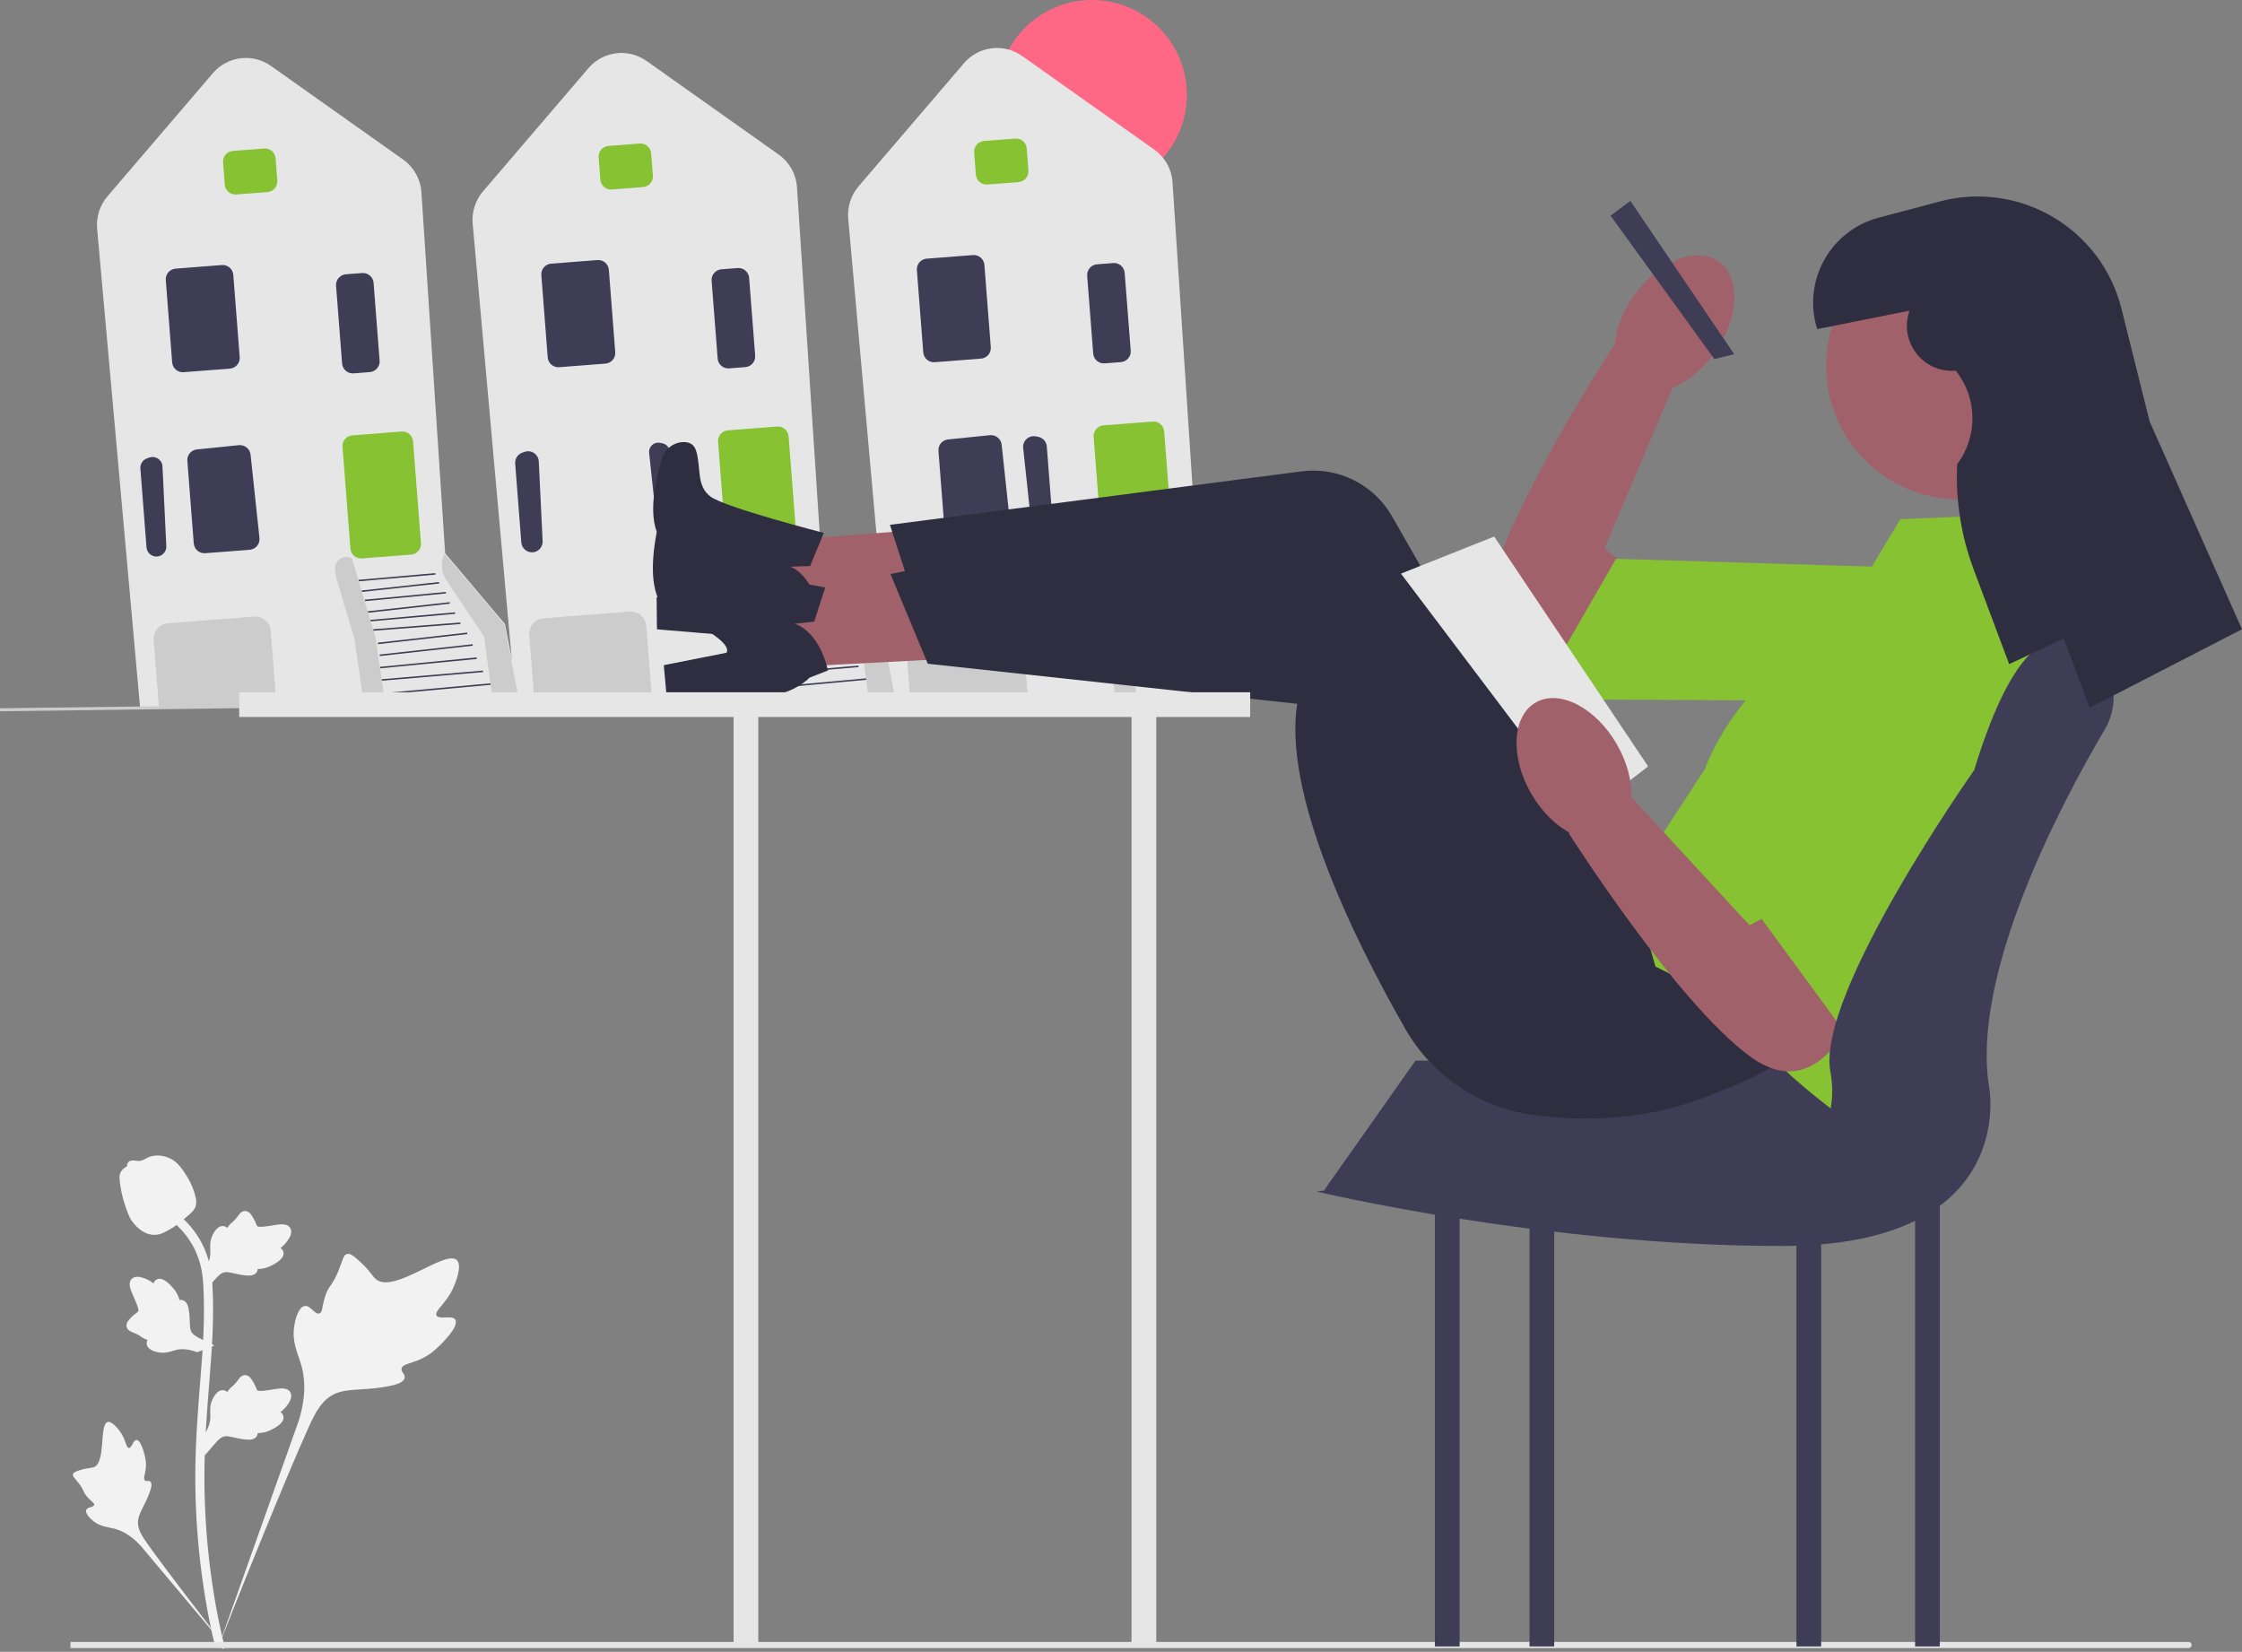 <svg xmlns="http://www.w3.org/2000/svg" width="616.256" height="454.003" viewBox="0 0 616.256 454.003" xmlns:xlink="http://www.w3.org/1999/xlink"><rect x="0" y="0" width="616.256" height="454.003" fill="#808080" stroke="none"/><g><circle cx="300.156" cy="26.067" r="26.066" fill="#ff6884"/><path d="M274.414,191.365l-29.455,.406-11.809-131.674c-.287-3.196,.746-6.427,2.833-8.865l28.963-33.837c4.054-4.736,10.948-5.591,16.036-1.986l36.276,25.702c2.959,2.097,4.793,5.375,5.031,8.994l6.521,99.209,16.407,19.421,.035,.041,4.197,21.554-75.036,1.035Z" fill="#e6e6e6"/><path d="M268.244,48.01l-.474-6.111c-.125-1.613,1.085-3.027,2.699-3.153l8.587-.666c1.613-.125,3.027,1.085,3.152,2.699l.474,6.111c.125,1.613-1.085,3.027-2.698,3.153l-8.587,.666c-1.613,.125-3.027-1.085-3.153-2.699Z" fill="#86c232"/><path d="M253.775,96.858l-1.755-22.612c-.125-1.613,1.085-3.027,2.699-3.153l12.712-.987c1.613-.125,3.027,1.085,3.152,2.699l1.755,22.612c.125,1.613-1.085,3.027-2.698,3.153l-12.712,.987c-1.613,.125-3.027-1.085-3.153-2.699Z" fill="#3f3d56"/><path d="M286.617,147.557c-1.541,.065-2.876-1.086-3.041-2.619l-2.339-21.805c-.1-.931,.237-1.829,.923-2.466,.687-.636,1.608-.902,2.529-.733l.656,.122c1.305,.242,2.288,1.335,2.391,2.658l1.683,21.684c.062,.801-.197,1.573-.73,2.174-.509,.574-1.204,.919-1.965,.978-.035,.003-.071,.005-.107,.007Z" fill="#3f3d56"/><path d="M259.712,146.611l-1.76-22.677c-.124-1.601,1.03-2.983,2.627-3.147l11.532-1.178c1.6-.146,3.045,1.006,3.216,2.608l2.447,22.907c.085,.795-.15,1.572-.661,2.187-.511,.615-1.232,.988-2.029,1.05l-12.219,.948c-1.613,.125-3.027-1.085-3.153-2.698Z" fill="#3f3d56"/><path d="M329.204,156.807l10.305,15.396,2.445,18.024,7.246-.102-4.14-21.258-16.451-19.473h0c-1.103,2.407-.877,5.213,.595,7.413Z" fill="#ccc"/><rect x="311.86" y="186.409" width="29.482" height=".414" transform="translate(-15.627 30.494) rotate(-5.221)" fill="#3f3d56"/><rect x="311.313" y="182.756" width="27.952" height=".414" transform="translate(-14.4 28.367) rotate(-4.885)" fill="#3f3d56"/><rect x="310.803" y="179.252" width="26.741" height=".414" transform="translate(-15.854 32.233) rotate(-5.557)" fill="#3f3d56"/><rect x="310.759" y="175.74" width="25.69" height=".414" transform="translate(-17.449 36.807) rotate(-6.339)" fill="#3f3d56"/><rect x="310.271" y="172.51" width="24.684" height=".414" transform="translate(-17.363 37.341) rotate(-6.451)" fill="#3f3d56"/><rect x="309.01" y="169.281" width="24.027" height=".414" transform="translate(-12.152 25.347) rotate(-4.438)" fill="#3f3d56"/><rect x="308.233" y="166.593" width="23.352" height=".414" transform="translate(-13.583 29.151) rotate(-5.109)" fill="#3f3d56"/><rect x="307.508" y="164.014" width="22.639" height=".414" transform="translate(-16.183 36.208) rotate(-6.339)" fill="#3f3d56"/><rect x="306.734" y="161.016" width="22.346" height=".414" transform="translate(-13.863 30.892) rotate(-5.445)" fill="#3f3d56"/><rect x="305.817" y="158.388" width="21.404" height=".414" transform="translate(-15.336 35.271) rotate(-6.228)" fill="#3f3d56"/><rect x="304.972" y="155.698" width="21.206" height=".414" transform="translate(-12.381 28.081) rotate(-4.997)" fill="#3f3d56"/><path d="M302.774,148.042l-2.171-27.974c-.125-1.613,1.085-3.028,2.699-3.153l13.537-1.051c1.613-.125,3.027,1.085,3.152,2.699l2.171,27.974c.125,1.613-1.085,3.027-2.698,3.152l-13.537,1.051c-1.613,.125-3.027-1.085-3.153-2.698Z" fill="#86c232"/><path d="M274.414,191.365l-24.081,.333-.194,.003-1.439-18.545c-.182-2.345,1.578-4.402,3.923-4.584l23.669-1.837c2.345-.182,4.401,1.578,4.583,3.924l1.559,20.084-.206,.016-7.814,.606Z" fill="#ccc"/><path d="M300.487,97.175l-1.659-21.375c-.125-1.613,1.085-3.027,2.699-3.153l4.462-.346c1.613-.125,3.027,1.085,3.152,2.699l1.659,21.375c.125,1.613-1.085,3.027-2.698,3.152l-4.462,.346c-1.613,.125-3.027-1.085-3.153-2.698Z" fill="#3f3d56"/><path d="M312.295,190.5l-2.646-18.054-5.057-17.037-1.399-4.664h0c-2.231-1.277-4.96,.548-4.634,3.097l.258,2.015,5.057,17.037,2.646,18.054" fill="#ccc"/><path d="M171.187,192.736l-29.454,.406-11.809-131.674c-.287-3.196,.746-6.427,2.833-8.865l28.964-33.837c4.054-4.737,10.948-5.591,16.036-1.986l36.276,25.702c2.959,2.097,4.793,5.375,5.031,8.994l6.521,99.209,16.407,19.421,.035,.041,4.197,21.554-75.037,1.035h0Z" fill="#e6e6e6"/><path d="M165.017,49.382l-.474-6.111c-.125-1.613,1.085-3.027,2.699-3.153l8.587-.666c1.613-.125,3.027,1.085,3.152,2.699l.474,6.111c.125,1.613-1.085,3.027-2.698,3.153l-8.587,.666c-1.613,.125-3.028-1.085-3.153-2.699Z" fill="#86c232"/><path d="M150.549,98.229l-1.755-22.612c-.125-1.613,1.085-3.027,2.699-3.153l12.712-.987c1.613-.125,3.027,1.085,3.152,2.699l1.755,22.612c.125,1.613-1.085,3.027-2.698,3.153l-12.712,.987c-1.613,.125-3.028-1.085-3.153-2.699Z" fill="#3f3d56"/><path d="M179.215,122.342c-.59,.546-.879,1.318-.793,2.118l2.339,21.805c.142,1.317,1.289,2.305,2.612,2.25,.696-.026,1.322-.33,1.78-.846,.458-.516,.681-1.179,.627-1.868l-1.683-21.684c-.088-1.137-.933-2.076-2.054-2.283l-.656-.122c-.222-.041-.444-.053-.662-.036-.558,.043-1.086,.272-1.51,.665Z" fill="#3f3d56"/><path d="M144.348,151.134c-.619-.512-.995-1.235-1.057-2.035l-1.683-21.684c-.103-1.323,.7-2.555,1.952-2.995l.63-.222c.882-.309,1.835-.189,2.612,.334,.777,.523,1.248,1.359,1.293,2.294l1.053,21.905c.074,1.54-1.068,2.883-2.6,3.057-.035,.004-.071,.007-.107,.01-.761,.059-1.5-.175-2.093-.663Z" fill="#3f3d56"/><path d="M225.977,158.179l10.305,15.396,2.445,18.024,7.246-.102-4.14-21.258-16.451-19.473h0c-1.103,2.407-.877,5.213,.595,7.413Z" fill="#ccc"/><rect x="208.633" y="187.78" width="29.482" height=".414" transform="translate(-16.18 21.106) rotate(-5.221)" fill="#3f3d56"/><rect x="208.086" y="184.127" width="27.952" height=".414" transform="translate(-14.891 19.581) rotate(-4.885)" fill="#3f3d56"/><rect x="207.576" y="180.623" width="26.741" height=".414" transform="translate(-16.471 22.244) rotate(-5.557)" fill="#3f3d56"/><rect x="207.532" y="177.111" width="25.69" height=".414" transform="translate(-18.231 25.418) rotate(-6.339)" fill="#3f3d56"/><rect x="207.044" y="173.881" width="24.684" height=".414" transform="translate(-18.171 25.752) rotate(-6.451)" fill="#3f3d56"/><rect x="205.783" y="170.653" width="24.027" height=".414" transform="translate(-12.567 17.364) rotate(-4.438)" fill="#3f3d56"/><rect x="205.007" y="167.964" width="23.352" height=".414" transform="translate(-14.115 19.964) rotate(-5.109)" fill="#3f3d56"/><rect x="204.281" y="165.385" width="22.639" height=".414" transform="translate(-16.966 24.819) rotate(-6.339)" fill="#3f3d56"/><rect x="203.507" y="162.387" width="22.346" height=".414" transform="translate(-14.459 21.104) rotate(-5.445)" fill="#3f3d56"/><rect x="202.59" y="159.759" width="21.404" height=".414" transform="translate(-16.094 24.082) rotate(-6.228)" fill="#3f3d56"/><rect x="201.745" y="157.069" width="21.206" height=".414" transform="translate(-12.893 19.095) rotate(-4.997)" fill="#3f3d56"/><path d="M199.548,149.413l-2.171-27.974c-.125-1.613,1.085-3.028,2.699-3.153l13.537-1.051c1.613-.125,3.027,1.085,3.152,2.699l2.171,27.974c.125,1.613-1.085,3.027-2.698,3.152l-13.537,1.051c-1.613,.125-3.027-1.085-3.153-2.698Z" fill="#86c232"/><path d="M171.187,192.736l-24.081,.333-.194,.002-1.439-18.545c-.182-2.345,1.578-4.402,3.923-4.584l23.669-1.837c2.345-.182,4.401,1.578,4.583,3.924l1.559,20.084-.206,.016-7.814,.606Z" fill="#ccc"/><path d="M197.26,98.546l-1.659-21.374c-.125-1.613,1.085-3.027,2.699-3.153l4.462-.346c1.613-.125,3.027,1.085,3.152,2.699l1.659,21.374c.125,1.613-1.085,3.027-2.698,3.153l-4.462,.346c-1.613,.125-3.027-1.085-3.153-2.699Z" fill="#3f3d56"/><path d="M209.068,191.871l-2.646-18.054-5.057-17.037-1.399-4.664h0c-2.231-1.277-4.96,.548-4.634,3.097l.258,2.015,5.057,17.037,2.646,18.054" fill="#ccc"/><path d="M67.96,194.107l-29.454,.406L26.696,62.839c-.287-3.196,.746-6.427,2.833-8.865L58.492,20.137c4.054-4.737,10.948-5.59,16.035-1.986l36.277,25.702c2.959,2.097,4.793,5.375,5.031,8.994l6.522,99.209,16.407,19.421,.034,.041,4.198,21.554-75.037,1.035Z" fill="#e6e6e6"/><path d="M61.79,50.753l-.474-6.111c-.125-1.613,1.085-3.027,2.699-3.153l8.587-.666c1.613-.125,3.027,1.085,3.152,2.699l.474,6.111c.125,1.613-1.085,3.027-2.698,3.153l-8.587,.666c-1.613,.125-3.028-1.085-3.153-2.699Z" fill="#86c232"/><path d="M47.322,99.6l-1.755-22.612c-.125-1.613,1.085-3.027,2.699-3.153l12.712-.987c1.613-.125,3.027,1.085,3.152,2.699l1.755,22.612c.125,1.613-1.085,3.027-2.698,3.153l-12.712,.987c-1.613,.125-3.028-1.085-3.153-2.699Z" fill="#3f3d56"/><path d="M40.403,125.986l.629-.221c1.722-.605,3.541,.619,3.629,2.442l1.053,21.905c.069,1.436-.989,2.679-2.417,2.841h0c-1.534,.174-2.907-.96-3.027-2.499l-1.683-21.684c-.096-1.232,.649-2.374,1.815-2.784v0Z" fill="#3f3d56"/><path d="M53.258,149.354l-1.76-22.677c-.124-1.601,1.03-2.983,2.628-3.147l11.532-1.178c1.608-.151,3.045,1.006,3.216,2.608l2.447,22.907c.085,.795-.15,1.572-.661,2.187-.511,.615-1.232,.988-2.03,1.05l-12.219,.948c-1.613,.125-3.028-1.085-3.153-2.698Z" fill="#3f3d56"/><path d="M122.75,159.55l10.305,15.396,2.445,18.024,7.246-.102-4.14-21.258-16.451-19.473h0c-1.103,2.407-.877,5.213,.595,7.413Z" fill="#ccc"/><rect x="105.406" y="189.151" width="29.482" height=".414" transform="translate(-16.733 11.719) rotate(-5.221)" fill="#3f3d56"/><rect x="104.86" y="185.498" width="27.952" height=".414" transform="translate(-15.383 10.795) rotate(-4.885)" fill="#3f3d56"/><rect x="104.349" y="181.994" width="26.741" height=".414" transform="translate(-17.089 12.255) rotate(-5.557)" fill="#3f3d56"/><rect x="104.305" y="178.482" width="25.69" height=".414" transform="translate(-19.014 14.028) rotate(-6.339)" fill="#3f3d56"/><rect x="103.817" y="175.252" width="24.684" height=".414" transform="translate(-18.978 14.162) rotate(-6.451)" fill="#3f3d56"/><rect x="102.557" y="172.024" width="24.027" height=".414" transform="translate(-12.983 9.381) rotate(-4.438)" fill="#3f3d56"/><rect x="101.78" y="169.336" width="23.352" height=".414" transform="translate(-14.647 10.777) rotate(-5.109)" fill="#3f3d56"/><rect x="101.054" y="166.756" width="22.639" height=".414" transform="translate(-17.749 13.429) rotate(-6.339)" fill="#3f3d56"/><rect x="100.28" y="163.758" width="22.346" height=".414" transform="translate(-15.055 11.315) rotate(-5.445)" fill="#3f3d56"/><rect x="99.363" y="161.13" width="21.404" height=".414" transform="translate(-16.852 12.892) rotate(-6.228)" fill="#3f3d56"/><rect x="98.519" y="158.441" width="21.206" height=".414" transform="translate(-13.405 10.108) rotate(-4.997)" fill="#3f3d56"/><path d="M96.321,150.784l-2.171-27.974c-.125-1.613,1.085-3.028,2.699-3.153l13.537-1.051c1.613-.125,3.027,1.085,3.152,2.699l2.171,27.974c.125,1.613-1.085,3.027-2.698,3.152l-13.537,1.051c-1.613,.125-3.028-1.085-3.153-2.698Z" fill="#86c232"/><path d="M67.96,194.107l-24.081,.333-.194,.002-1.439-18.545c-.182-2.345,1.578-4.402,3.923-4.584l23.669-1.837c2.345-.182,4.401,1.578,4.583,3.924l1.559,20.084-.206,.016-7.814,.606Z" fill="#ccc"/><path d="M94.033,99.917l-1.659-21.374c-.125-1.613,1.085-3.027,2.699-3.153l4.461-.346c1.613-.125,3.027,1.085,3.152,2.699l1.659,21.374c.125,1.613-1.085,3.027-2.698,3.153l-4.461,.346c-1.613,.125-3.028-1.085-3.153-2.699Z" fill="#3f3d56"/><path d="M105.841,193.243l-2.646-18.054-5.057-17.037-1.399-4.664h0c-2.231-1.277-4.96,.548-4.634,3.097l.258,2.015,5.057,17.037,2.646,18.054" fill="#ccc"/><rect x="-.01" y="192.222" width="377.246" height=".828" transform="translate(-2.481 2.461) rotate(-.743)" fill="#ccc"/></g><g><g><path d="M125.157,362.737c-.844-1.424-4.497,.101-5.168-1.191-.669-1.287,2.724-3.249,4.663-7.73,.35-.808,2.553-5.9,.922-7.472-3.092-2.978-17.24,9.313-22.191,5.29-1.087-.883-1.846-2.645-5.134-5.506-1.308-1.138-2.099-1.652-2.865-1.461-1.086,.271-1.172,1.725-2.337,4.584-1.747,4.287-2.78,4.028-3.798,7.449-.756,2.539-.583,4.016-1.472,4.303-1.258,.407-2.416-2.286-4.011-2.045-1.627,.246-2.611,3.382-2.922,5.73-.583,4.406,1.035,7.313,1.932,10.371,.975,3.322,1.553,8.375-.698,15.528l-22.277,62.766c4.918-12.879,19.158-48.185,25.142-61.305,1.727-3.787,3.635-7.629,7.551-9.145,3.77-1.46,8.949-.588,15.55-2.179,.771-.186,2.911-.73,3.18-1.988,.223-1.04-1.036-1.621-.842-2.595,.259-1.307,2.734-1.323,5.775-2.831,2.144-1.063,3.48-2.328,4.629-3.415,.346-.328,5.495-5.262,4.371-7.157h-0Z" fill="#f2f2f2"/><path d="M37.512,395.78c-.942,.004-1.248,2.236-2.076,2.193-.825-.043-.808-2.275-2.448-4.519-.296-.405-2.159-2.955-3.401-2.608-2.354,.658-.404,11.148-3.806,12.418-.747,.279-1.831,.143-4.184,.931-.936,.314-1.417,.554-1.544,.985-.18,.611,.508,1.073,1.575,2.47,1.6,2.094,1.175,2.527,2.56,4.013,1.028,1.104,1.803,1.445,1.687,1.964-.163,.735-1.819,.526-2.161,1.379-.349,.87,.907,2.257,1.969,3.087,1.994,1.558,3.888,1.602,5.647,2.044,1.912,.48,4.559,1.654,7.42,4.823l24.378,29.044c-4.902-6.13-18.122-23.306-22.835-30.029-1.361-1.941-2.696-3.985-2.31-6.345,.371-2.272,2.293-4.562,3.417-8.261,.131-.432,.481-1.639-.058-2.134-.446-.409-1.095,.041-1.517-.335-.567-.504,.14-1.724,.277-3.651,.097-1.359-.138-2.38-.341-3.258-.061-.265-.997-4.215-2.251-4.21v0h-0Z" fill="#f2f2f2"/><path d="M56.312,400l-.568-5.068,.259-.384c1.2-1.777,1.812-3.512,1.819-5.159,.001-.262-.011-.524-.023-.79-.049-1.057-.11-2.371,.575-3.903,.384-.854,1.463-2.831,3.086-2.587,.437,.061,.767,.262,1.018,.497,.037-.059,.075-.117,.115-.181,.505-.771,.905-1.101,1.291-1.419,.296-.245,.602-.497,1.082-1.094,.21-.262,.374-.492,.513-.685,.42-.585,.968-1.282,1.935-1.27,1.033,.049,1.574,.903,1.932,1.468,.64,1.008,.93,1.735,1.122,2.217,.07,.176,.149,.374,.19,.436,.333,.489,3.038,.032,4.057-.135,2.289-.382,4.27-.712,5.087,.732,.585,1.033,.151,2.398-1.33,4.168-.461,.551-.952,.969-1.388,1.297,.361,.215,.684,.546,.815,1.065h0c.308,1.228-.748,2.459-3.137,3.663-.593,.301-1.392,.702-2.512,.896-.527,.091-1.002,.113-1.408,.125-.009,.235-.064,.489-.207,.751-.42,.771-1.293,1.138-2.61,1.05-1.449-.076-2.642-.352-3.694-.595-.919-.21-1.711-.389-2.332-.347-1.153,.093-2.041,1.016-3.083,2.212l-2.603,3.042h-0Z" fill="#f2f2f2"/><path d="M58.946,369.824l-4.758,1.835-.437-.153c-2.023-.71-3.857-.862-5.452-.451-.254,.065-.504,.143-.759,.223-1.01,.315-2.266,.708-3.922,.434-.924-.155-3.11-.697-3.285-2.329-.052-.438,.059-.809,.222-1.111-.066-.021-.133-.042-.204-.065-.874-.293-1.295-.597-1.7-.889-.312-.224-.633-.456-1.332-.769-.307-.137-.571-.237-.793-.322-.672-.258-1.486-.611-1.719-1.549-.215-1.011,.474-1.751,.93-2.241,.813-.875,1.442-1.34,1.86-1.648,.153-.112,.324-.239,.373-.294,.389-.446-.74-2.947-1.159-3.891-.95-2.118-1.772-3.95-.582-5.106,.851-.828,2.282-.754,4.369,.229,.65,.307,1.179,.675,1.607,1.013,.117-.404,.354-.8,.823-1.058h0c1.11-.61,2.569,.099,4.339,2.105,.442,.498,1.033,1.169,1.504,2.203,.221,.487,.363,.941,.478,1.331,.229-.051,.49-.063,.779,.009,.852,.21,1.429,.962,1.678,2.258,.294,1.421,.329,2.645,.362,3.724,.03,.942,.058,1.753,.255,2.344,.382,1.091,1.5,1.717,2.922,2.421l3.603,1.746-0,0Z" fill="#f2f2f2"/><path d="M56.312,354.893l-.568-5.068,.259-.384c1.2-1.777,1.812-3.512,1.819-5.159,.001-.262-.011-.524-.023-.79-.049-1.057-.11-2.371,.575-3.903,.384-.854,1.463-2.831,3.086-2.587,.437,.061,.767,.262,1.018,.497,.037-.059,.075-.117,.115-.181,.505-.771,.905-1.101,1.291-1.419,.296-.245,.602-.497,1.082-1.094,.21-.262,.374-.492,.513-.685,.42-.585,.968-1.282,1.935-1.27,1.033,.049,1.574,.903,1.932,1.468,.64,1.008,.93,1.735,1.122,2.217,.07,.176,.149,.374,.19,.436,.333,.489,3.038,.032,4.057-.135,2.289-.382,4.27-.712,5.087,.732,.585,1.033,.151,2.398-1.33,4.168-.461,.551-.952,.969-1.388,1.297,.361,.215,.684,.546,.815,1.065h0c.308,1.228-.748,2.459-3.137,3.663-.593,.301-1.392,.702-2.512,.896-.527,.091-1.002,.113-1.408,.125-.009,.235-.064,.489-.207,.751-.42,.771-1.293,1.138-2.61,1.05-1.449-.076-2.642-.352-3.694-.595-.919-.21-1.711-.389-2.332-.347-1.153,.093-2.041,1.016-3.083,2.212l-2.603,3.042h-0Z" fill="#f2f2f2"/><path d="M61.498,453.271l-1.062-.666-.257-1.226,.257,1.226-1.238,.142c-.02-.115-.087-.379-.188-.793-.554-2.266-2.244-9.162-3.654-20.023-.984-7.581-1.541-15.376-1.656-23.17-.115-7.807,.255-13.717,.551-18.467,.224-3.583,.496-6.994,.762-10.317,.71-8.878,1.379-17.265,.881-26.55-.11-2.073-.341-6.387-2.862-10.978-1.462-2.663-3.476-5.027-5.987-7.023l1.561-1.963c2.771,2.207,5,4.826,6.623,7.782,2.795,5.09,3.047,9.791,3.168,12.05,.507,9.449-.17,17.916-.887,26.88-.264,3.311-.536,6.708-.759,10.276-.294,4.706-.66,10.565-.546,18.271,.113,7.701,.663,15.4,1.634,22.886,1.392,10.724,3.058,17.517,3.605,19.749,.291,1.192,.352,1.441,.054,1.914v-0h0Z" fill="#f2f2f2"/><path d="M42.448,339.407c-.103,0-.207-.002-.312-.01-2.134-.115-4.11-1.392-5.875-3.796-.827-1.131-1.251-2.42-2.095-4.992-.131-.396-.767-2.408-1.154-5.176-.253-1.808-.221-2.565,.137-3.233,.398-.744,1.041-1.263,1.766-1.613-.032-.24-.006-.487,.098-.739,.427-1.045,1.563-.908,2.177-.842,.311,.039,.699,.091,1.117,.069,.658-.032,1.012-.228,1.548-.521,.513-.281,1.15-.631,2.096-.825,1.865-.389,3.427,.14,3.942,.313,2.71,.903,4.046,3.01,5.593,5.45,.308,.489,1.367,2.271,2.065,4.713,.504,1.762,.433,2.545,.281,3.128-.308,1.197-1.036,1.882-2.885,3.394-1.931,1.583-2.9,2.376-3.732,2.858-1.937,1.118-3.153,1.821-4.768,1.821v0Z" fill="#f2f2f2"/></g><path d="M602.413,452.131h0c0,.464-.376,.84-.84,.84H19.373v-1.68H601.573c.464,0,.84,.376,.84,.84Z" fill="#e6e6e6"/><g><g><path d="M434.34,186.597s-31.339,3.769-26.053-21.009,35.259-70.545,35.259-70.545l17.009,9.539-19.527,46.158,8.406,6.632-15.094,29.226v-0Z" fill="#a0616a"/><polygon points="537.039 156.431 532.623 192.751 421.965 192.209 444.19 153.584 537.039 156.431" fill="#86c232"/><ellipse cx="460.23" cy="89.061" rx="21.062" ry="13.588" transform="translate(119.883 411.408) rotate(-54.396)" fill="#a0616a"/></g><rect x="526.399" y="294.903" width="6.794" height="157.624" fill="#3f3d56"/><rect x="493.787" y="294.903" width="6.794" height="157.624" fill="#3f3d56"/><rect x="311.024" y="195.708" width="6.794" height="256.819" fill="#e6e6e6"/><rect x="420.41" y="294.903" width="6.794" height="157.624" fill="#3f3d56"/><rect x="394.41" y="294.903" width="6.794" height="157.624" fill="#3f3d56"/><polygon points="520.284 291.506 389.082 291.506 363.914 327.205 494.466 334.988 520.284 291.506" fill="#3f3d56"/><g><g><polygon points="280.04 169.363 280.636 143.473 201.451 149.564 201.046 167.107 280.04 169.363" fill="#a0616a"/><path d="M226.448,146.471l-3.787,9.112-5.439,.174s6.368,1.95,8.138,13.522l-5.226,1.567s-5.019,4.683-14.401,4.228l-25.155-2.104-.097-8.769,17.386-2.009s3.874-2.549-15.303-13.027c0,0-6.353-3.885-.639-23.068,.785-2.637,3.157-4.53,5.908-4.59,1.518-.033,2.94,.512,3.508,2.398,1.445,4.799-.017,9.584,3.955,12.579s31.154,9.988,31.154,9.988l0-0Z" fill="#2f2e41"/></g><path d="M510.465,268.342s-27.322,46.469-89.145,38.095c-14.712-1.993-27.656-10.74-35.03-23.626-14.253-24.906-35.896-68.515-28.88-93.209l-104.562-19.956-8.238-25.394,113.163-14.7c10.01-1.3,19.815,3.567,24.83,12.327l55.124,96.268,16.433,1.794,56.305,28.401v0Z" fill="#2f2e41"/></g><g><g><polygon points="282.104 179.961 280.615 154.108 202.177 166.549 203.184 184.068 282.104 179.961" fill="#a0616a"/><path d="M226.844,161.455l-3.042,9.387-5.408,.611s6.505,1.432,9.199,12.824l-5.083,1.982s-4.626,5.071-14.014,5.373l-25.243-.074-.802-8.733,17.168-3.401s3.656-2.852-16.302-11.753c0,0-6.645-3.361-2.493-22.942,.571-2.691,2.783-4.77,5.519-5.05,1.51-.155,2.972,.274,3.69,2.108,1.827,4.667,.754,9.554,4.954,12.22s31.856,7.45,31.856,7.45l-0,0Z" fill="#2f2e41"/></g><path d="M519.746,260.081s-23.495,48.517-85.792,45.143c-14.825-.803-28.43-8.48-36.817-20.731-16.211-23.678-41.292-65.405-36.285-90.583l-105.829-11.479-10.255-24.649,111.613-23.756c9.873-2.101,20.038,1.962,25.742,10.289l62.691,91.521,16.524,.466,58.408,23.779h0Z" fill="#2f2e41"/></g><polygon points="448.127 55.208 442.692 59.284 471.227 98.69 476.663 97.331 448.127 55.208" fill="#3f3d56"/><path d="M522.323,142.714l31.253-1.359,13.588,61.147s-28.535,107.348-62.506,103.271c0,0-21.062-15.627-21.062-21.062s-28.535-19.024-28.535-19.024l-6.794-23.1,20.382-31.253s8.153-24.459,35.33-38.047l18.344-30.574-0,0Z" fill="#86c232"/><polygon points="343.636 190.273 65.756 190.273 65.756 197.067 201.639 197.067 201.639 452.527 208.433 452.527 208.433 197.067 343.636 197.067 343.636 190.273" fill="#e6e6e6"/><circle cx="538.628" cy="100.59" r="36.688" fill="#a0616a"/><polygon points="410.706 147.47 385.081 157.661 435.357 224.243 453.022 210.655 410.706 147.47" fill="#e6e6e6"/><g><path d="M510.772,275.2s-9.512,30.098-29.894,15.049-49.683-61.249-49.683-61.249l15.712-11.55,33.971,36.849,9.512-4.916,20.382,25.818,0,0Z" fill="#a0616a"/><polygon points="525.72 169.211 556.973 188.234 510.772 288.788 480.878 248.023 525.72 169.211" fill="#86c232"/><ellipse cx="432.64" cy="211.335" rx="13.588" ry="21.062" transform="translate(-47.705 244.633) rotate(-30)" fill="#a0616a"/></g><path d="M542.641,211.672c9.416-30.869,19.521-40.637,30.144-34.521,8.086,4.655,10.52,15.252,5.781,23.289-12.079,20.487-36.97,67.428-31.785,98.539,0,0,8.153,43.483-57.071,43.483s-127.73-14.947-127.73-14.947l33.971-5.435,77.254,5.518c17.651,1.261,32.527-13.842,30.169-31.379-.078-.579-.17-1.164-.278-1.756-3.873-21.301,39.545-82.79,39.545-82.79v0Z" fill="#3f3d56"/></g><path d="M524.878,85.381c-2.997,8.392,3.588,17.106,12.48,16.513l.212-.014h0c5.977,7.471,6.142,18.04,.401,25.694h0c-.472,9.865,1.074,19.723,4.542,28.971l9.744,25.983,15-7,7.118,19,41.882-21.575-25.383-57.111-7.746-30.984c-5.511-22.044-27.997-35.313-49.958-29.479l-16.849,4.475c-13.311,3.536-20.972,17.472-16.825,30.605v0l25.383-5.077" fill="#2f2e41"/></g></svg>